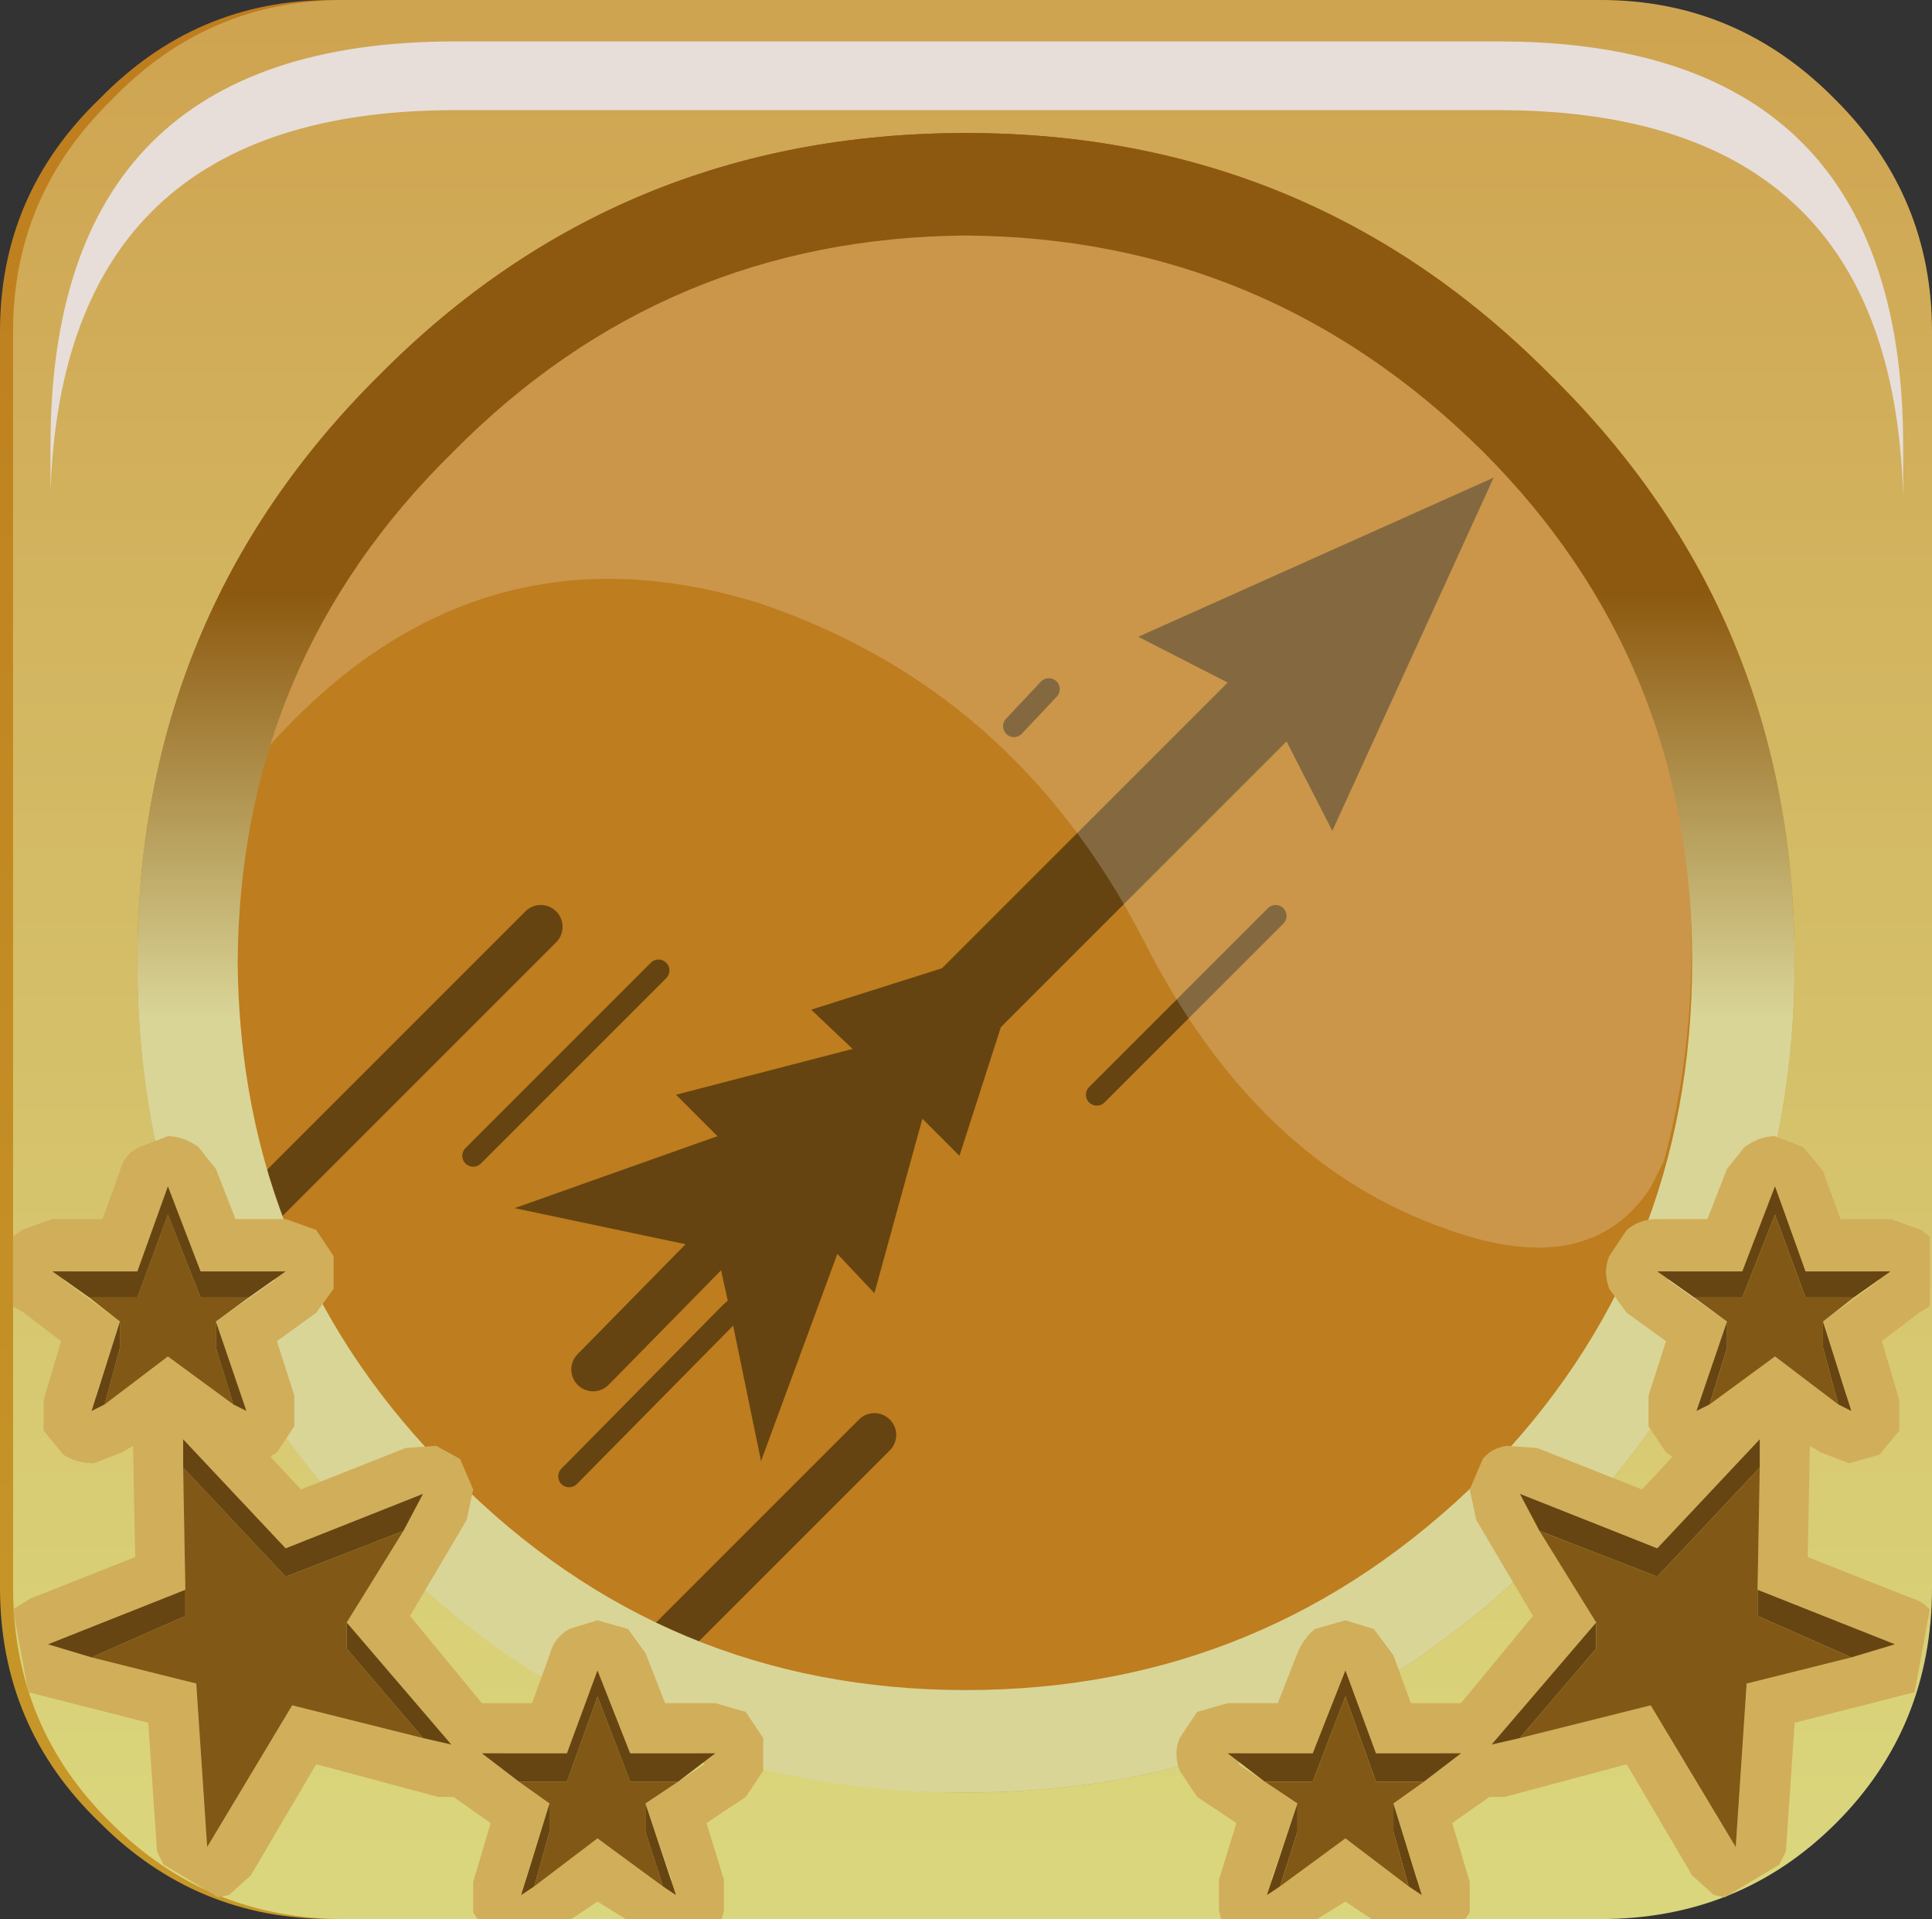 <?xml version="1.0" encoding="UTF-8" standalone="no"?>
<svg xmlns:xlink="http://www.w3.org/1999/xlink" height="66.0px" width="66.45px" xmlns="http://www.w3.org/2000/svg">
  <rect width="100%" height="100%" fill="#333333" stroke="none"/>
  <g transform="matrix(1.5, 0.0, 0.0, 1.5, 0.45, 0.0)">
    <use height="37.1" transform="matrix(1.0, 0.0, 0.0, 1.0, 3.4, 3.5)" width="37.2" xlink:href="#shape0"/>
    <use height="20.15" transform="matrix(1.159, 0.0, 0.0, 1.159, 5.8, 5.25)" width="28.2" xlink:href="#sprite0"/>
    <use height="44.0" transform="matrix(1.0, 0.0, 0.0, 1.0, -0.3, 0.0)" width="44.0" xlink:href="#shape2"/>
    <use height="8.6" transform="matrix(1.212, 0.0, 0.0, 1.212, 0.657, 0.65)" width="35.05" xlink:href="#sprite1"/>
    <use height="40.85" transform="matrix(1.0, 0.0, 0.0, 1.0, -0.05, 3.1)" width="43.9" xlink:href="#shape4"/>
    <use height="20.15" transform="matrix(1.159, 0.0, 0.0, 1.159, 5.8, 5.25)" width="28.2" xlink:href="#sprite0"/>
    <use height="44.0" transform="matrix(1.0, 0.0, 0.0, 1.0, 0.0, 0.0)" width="44.0" xlink:href="#shape5"/>
    <use height="8.6" transform="matrix(1.212, 0.0, 0.0, 1.212, 0.858, 0.95)" width="35.05" xlink:href="#sprite1"/>
    <use height="17.95" transform="matrix(1.0, 0.0, 0.0, 1.0, 0.0, 26.05)" width="43.95" xlink:href="#shape6"/>
  </g>
  <defs>
    <g id="shape0" transform="matrix(1.0, 0.0, 0.0, 1.0, -3.4, -3.5)">
      <path d="M3.4 22.05 Q3.4 14.35 8.85 8.95 14.3 3.5 22.05 3.5 29.75 3.5 35.2 8.95 40.6 14.4 40.6 22.05 40.6 29.75 35.2 35.2 29.75 40.6 22.05 40.6 14.3 40.6 8.85 35.2 3.4 29.75 3.4 22.05" fill="url(#gradient0)" fill-rule="evenodd" stroke="none"/>
    </g>
    <linearGradient gradientTransform="matrix(0.0, -0.017, -0.017, 0.0, 21.0, 26.95)" gradientUnits="userSpaceOnUse" id="gradient0" spreadMethod="pad" x1="-819.2" x2="819.2">
      <stop offset="0.012" stop-color="#dad67d"/>
      <stop offset="1.0" stop-color="#cfa451"/>
    </linearGradient>
    <g id="sprite0" transform="matrix(1.0, 0.0, 0.0, 1.0, 0.0, 0.0)">
      <use height="20.15" transform="matrix(1.0, 0.0, 0.0, 1.0, 0.0, 0.0)" width="28.2" xlink:href="#shape1"/>
    </g>
    <g id="shape1" transform="matrix(1.0, 0.0, 0.0, 1.0, 0.0, 0.0)">
      <path d="M27.65 18.45 L27.4 18.95 Q26.2 20.8 23.4 19.8 19.6 18.5 17.35 14.05 14.8 9.1 9.75 7.4 4.1 5.65 0.0 10.3 1.0 6.85 3.7 4.15 7.2 0.65 11.9 0.05 L14.8 0.05 18.4 0.65 Q21.55 1.65 24.05 4.15 28.2 8.3 28.2 14.25 28.2 16.45 27.65 18.45" fill="#ffffff" fill-opacity="0.196" fill-rule="evenodd" stroke="none"/>
    </g>
    <g id="shape2" transform="matrix(1.0, 0.0, 0.0, 1.0, 0.3, 0.0)">
      <path d="M43.7 7.6 L43.7 36.4 Q43.7 39.6 41.5 41.8 39.3 44.0 36.15 44.0 L7.3 44.0 Q4.2 44.0 2.0 41.8 -0.3 39.6 -0.3 36.4 L-0.3 7.6 Q-0.3 4.45 2.0 2.25 4.2 0.0 7.3 0.0 L36.15 0.0 Q39.25 0.0 41.5 2.25 43.7 4.45 43.7 7.6 M40.6 22.05 Q40.6 14.1 34.95 8.6 29.45 3.0 21.6 3.0 13.65 3.0 8.15 8.6 2.55 14.1 2.55 22.05 2.55 29.9 8.15 35.45 13.65 41.1 21.6 41.1 29.45 41.1 34.95 35.45 40.6 29.9 40.6 22.05" fill="url(#gradient1)" fill-rule="evenodd" stroke="none"/>
      <path d="M40.6 22.05 Q40.6 29.9 34.95 35.45 29.45 41.1 21.6 41.1 13.65 41.1 8.15 35.45 2.55 29.9 2.55 22.05 2.55 14.1 8.15 8.6 13.65 3.0 21.6 3.0 29.45 3.0 34.95 8.6 40.6 14.1 40.6 22.05 M33.4 10.35 Q28.5 5.45 21.6 5.4 14.7 5.45 9.8 10.35 4.95 15.15 4.9 22.05 4.95 29.0 9.8 33.85 14.7 38.75 21.6 38.75 28.5 38.75 33.4 33.85 38.2 29.0 38.2 22.05 38.2 15.15 33.4 10.35" fill="url(#gradient2)" fill-rule="evenodd" stroke="none"/>
    </g>
    <linearGradient gradientTransform="matrix(0.0, -0.026, -0.055, 0.0, 21.55, 21.85)" gradientUnits="userSpaceOnUse" id="gradient1" spreadMethod="pad" x1="-819.2" x2="819.2">
      <stop offset="0.012" stop-color="#c79829"/>
      <stop offset="1.0" stop-color="#be7d1e"/>
    </linearGradient>
    <linearGradient gradientTransform="matrix(1.0E-4, 0.022, -0.023, 1.0E-4, 21.6, 22.3)" gradientUnits="userSpaceOnUse" id="gradient2" spreadMethod="pad" x1="-819.2" x2="819.2">
      <stop offset="0.012" stop-color="#8d5910"/>
      <stop offset="1.0" stop-color="#d9d597"/>
    </linearGradient>
    <g id="sprite1" transform="matrix(1.0, 0.0, 0.0, 1.0, 0.2, 0.0)">
      <use height="8.6" transform="matrix(1.0, 0.0, 0.0, 1.0, -0.2, 0.0)" width="35.05" xlink:href="#shape3"/>
    </g>
    <g id="shape3" transform="matrix(1.0, 0.0, 0.0, 1.0, 0.2, 0.0)">
      <path d="M34.4 4.4 Q34.85 5.8 34.85 7.65 L34.85 8.6 Q34.8 6.95 34.4 5.7 33.0 1.3 27.2 1.3 L7.45 1.3 Q0.05 1.3 -0.2 8.5 L-0.2 7.65 Q-0.2 0.0 7.45 0.0 L27.2 0.0 Q33.0 0.0 34.4 4.4" fill="#e7deda" fill-rule="evenodd" stroke="none"/>
    </g>
    <g id="shape4" transform="matrix(1.0, 0.0, 0.0, 1.0, 0.05, -3.1)">
      <path d="M38.75 27.9 L39.25 26.75 39.65 26.2 40.35 26.0 41.0 26.2 41.45 26.8 41.85 27.9 43.0 27.9 43.7 28.15 43.85 28.3 43.85 29.85 43.65 30.05 42.75 30.7 43.2 32.0 43.2 32.7 42.7 33.3 42.0 33.45 41.4 33.25 41.15 33.05 41.1 35.6 43.45 36.6 Q43.7 36.65 43.85 36.85 L43.55 38.75 43.35 38.8 40.8 39.45 40.55 42.4 40.45 42.7 39.2 43.45 38.95 43.4 38.4 42.9 36.9 40.35 34.15 41.1 33.8 41.1 32.9 41.75 33.3 43.1 33.3 43.8 33.2 43.95 31.05 43.95 30.5 43.55 29.85 43.95 27.65 43.95 27.6 43.7 Q27.45 43.4 27.6 43.05 L28.0 41.75 27.05 41.1 26.65 40.55 26.65 39.8 27.05 39.2 Q27.35 38.95 27.75 38.95 L28.9 38.95 29.4 37.8 29.8 37.3 30.5 37.05 Q30.85 37.05 31.1 37.3 L31.6 37.85 32.0 38.95 33.15 38.95 34.75 37.0 33.5 34.8 33.3 34.1 33.6 33.4 34.2 33.05 34.9 33.1 37.25 34.1 37.95 33.35 37.85 33.25 37.45 32.65 Q37.3 32.3 37.45 31.95 L37.85 30.7 36.9 30.05 36.5 29.45 36.5 28.7 36.9 28.15 Q37.2 27.9 37.6 27.9 L38.75 27.9 M30.6 38.6 L30.3 38.6 29.75 40.15 28.1 40.15 28.05 40.35 29.4 41.3 28.8 43.05 29.0 43.15 30.5 42.1 31.9 43.15 32.1 43.05 31.6 41.3 32.75 40.4 32.7 40.15 31.2 40.15 30.6 38.6 M37.6 35.45 L34.5 34.15 36.2 37.1 33.85 39.95 37.5 39.05 39.4 42.25 39.7 38.5 43.05 37.65 39.95 36.35 40.0 32.95 37.6 35.45 M39.6 29.05 L37.95 29.05 37.9 29.3 39.25 30.2 38.65 31.95 38.85 32.05 40.35 31.05 41.75 32.05 41.95 31.95 41.45 30.2 42.7 29.3 42.6 29.05 41.05 29.05 40.45 27.55 40.15 27.55 39.6 29.05" fill="url(#gradient3)" fill-rule="evenodd" stroke="none"/>
      <path d="M38.5 29.7 L37.6 29.05 39.6 29.05 40.35 27.15 41.05 29.05 43.0 29.05 42.15 29.7 41.05 29.7 40.35 27.8 39.6 29.7 38.5 29.7 M41.45 30.2 L42.1 32.3 41.8 32.15 41.45 30.85 41.45 30.2 M38.85 32.15 L38.55 32.3 39.25 30.2 39.25 30.85 38.85 32.15 M39.95 36.35 L43.05 37.65 42.1 37.95 39.95 37.0 39.95 36.35 M34.5 39.8 L33.85 39.95 36.2 37.1 36.2 37.75 34.5 39.8 M34.95 35.05 L34.5 34.15 37.6 35.45 40.0 32.95 40.0 33.6 37.6 36.05 34.95 35.05 M28.65 40.75 L27.75 40.15 29.75 40.15 30.5 38.2 31.2 40.15 33.15 40.15 32.3 40.75 31.2 40.75 30.5 38.85 29.75 40.75 28.65 40.75 M31.6 41.3 L32.2 43.4 31.95 43.2 31.6 41.95 31.6 41.3 M29.0 43.2 L28.7 43.4 29.4 41.3 29.4 41.95 29.0 43.2" fill="#674512" fill-rule="evenodd" stroke="none"/>
      <path d="M42.15 29.7 L41.45 30.2 41.45 30.85 41.8 32.15 40.35 31.05 38.85 32.15 39.25 30.85 39.25 30.2 38.5 29.7 39.6 29.7 40.35 27.8 41.05 29.7 42.15 29.7 M39.95 36.35 L39.95 37.0 42.1 37.95 39.7 38.5 39.4 42.25 37.5 39.05 34.5 39.8 36.2 37.75 36.2 37.1 34.95 35.05 37.6 36.05 40.0 33.6 39.95 36.35 M32.3 40.75 L31.6 41.3 31.6 41.95 31.95 43.2 30.5 42.1 29.0 43.2 29.4 41.95 29.4 41.3 28.65 40.75 29.75 40.75 30.5 38.85 31.2 40.75 32.3 40.75" fill="#815815" fill-rule="evenodd" stroke="none"/>
      <path d="M5.05 27.9 L4.55 26.75 4.15 26.2 3.45 26.0 2.8 26.2 2.35 26.8 1.95 27.9 0.8 27.9 Q0.4 27.9 0.1 28.15 L-0.05 28.3 -0.05 29.85 0.15 30.05 1.05 30.7 0.6 32.0 0.6 32.7 1.1 33.3 1.8 33.45 2.4 33.25 2.65 33.05 2.7 35.6 0.35 36.6 Q0.1 36.65 -0.05 36.85 L0.25 38.75 0.45 38.8 3.0 39.45 3.25 42.4 3.35 42.7 4.6 43.45 4.85 43.4 5.4 42.9 6.9 40.35 9.65 41.1 10.0 41.1 10.9 41.75 10.5 43.1 Q10.35 43.45 10.5 43.8 L10.6 43.95 12.75 43.95 13.3 43.55 13.95 43.95 16.15 43.95 16.2 43.7 16.2 43.05 15.8 41.75 16.75 41.1 17.15 40.55 17.15 39.8 16.75 39.2 16.05 38.95 14.9 38.95 14.4 37.8 14.0 37.3 Q13.65 37.05 13.3 37.05 12.95 37.05 12.7 37.3 L12.2 37.85 11.8 38.95 10.65 38.95 9.05 37.0 10.3 34.8 10.5 34.1 10.2 33.4 9.6 33.05 8.9 33.1 6.55 34.1 5.85 33.35 5.95 33.25 6.35 32.65 6.35 31.95 5.95 30.7 6.9 30.05 7.3 29.45 7.3 28.7 6.9 28.15 Q6.6 27.9 6.2 27.9 L5.05 27.9 M13.2 38.6 L13.5 38.6 14.05 40.15 15.7 40.15 15.75 40.35 14.4 41.3 15.0 43.05 14.8 43.15 13.3 42.1 11.9 43.15 11.7 43.05 12.2 41.3 11.05 40.4 11.1 40.15 12.6 40.15 13.2 38.6 M6.2 35.45 L9.3 34.15 7.6 37.1 9.95 39.95 6.3 39.05 4.4 42.25 4.1 38.5 0.75 37.65 3.85 36.35 3.8 32.95 6.2 35.45 M4.2 29.05 L5.85 29.05 5.9 29.3 4.55 30.2 5.15 31.95 4.95 32.05 3.45 31.05 2.05 32.05 1.85 31.95 2.35 30.2 1.1 29.3 1.2 29.05 2.75 29.05 3.35 27.55 3.65 27.55 4.2 29.05" fill="url(#gradient4)" fill-rule="evenodd" stroke="none"/>
      <path d="M5.3 29.7 L6.2 29.05 4.2 29.05 3.45 27.15 2.75 29.05 0.8 29.05 1.65 29.7 2.75 29.7 3.45 27.8 4.2 29.7 5.3 29.7 M2.35 30.2 L1.7 32.3 2.0 32.15 2.35 30.85 2.35 30.2 M4.95 32.15 L5.25 32.3 4.55 30.2 4.55 30.85 4.95 32.15 M3.85 36.35 L0.75 37.65 1.7 37.95 3.85 37.0 3.85 36.35 M9.3 39.8 L9.95 39.95 7.6 37.1 7.6 37.75 9.3 39.8 M8.85 35.05 L9.3 34.15 6.2 35.45 3.8 32.95 3.8 33.6 6.2 36.05 8.85 35.05 M11.85 43.2 L12.2 41.95 12.2 41.3 11.6 43.4 11.85 43.2 M11.5 40.75 L12.6 40.75 13.3 38.85 14.05 40.75 15.15 40.75 16.05 40.15 14.05 40.15 13.3 38.2 12.6 40.15 10.65 40.15 11.5 40.75 M14.4 41.3 L14.4 41.95 14.8 43.2 15.1 43.4 14.4 41.3" fill="#674512" fill-rule="evenodd" stroke="none"/>
      <path d="M1.65 29.7 L2.35 30.2 2.35 30.85 2.0 32.15 3.45 31.05 4.95 32.15 4.55 30.85 4.55 30.2 5.3 29.7 4.2 29.7 3.45 27.8 2.75 29.7 1.65 29.7 M3.85 36.35 L3.85 37.0 1.7 37.95 4.1 38.5 4.4 42.25 6.3 39.05 9.3 39.8 7.6 37.75 7.6 37.1 8.85 35.05 6.2 36.05 3.8 33.6 3.85 36.35 M12.2 41.3 L12.2 41.95 11.85 43.2 13.3 42.1 14.8 43.2 14.4 41.95 14.4 41.3 15.15 40.75 14.05 40.75 13.3 38.85 12.6 40.75 11.5 40.75 12.2 41.3" fill="#815815" fill-rule="evenodd" stroke="none"/>
      <path d="M35.35 8.55 Q40.75 14.0 40.75 21.65 40.75 29.35 35.35 34.8 29.9 40.2 22.2 40.2 14.45 40.2 9.0 34.8 3.55 29.35 3.55 21.65 3.55 13.95 9.0 8.55 14.45 3.1 22.2 3.1 29.9 3.1 35.35 8.55" fill="url(#gradient5)" fill-rule="evenodd" stroke="none"/>
      <path d="M16.0 28.65 L11.5 27.7 16.15 26.05 15.2 25.1 19.25 24.05 18.3 23.15 21.3 22.2 27.85 15.65 25.8 14.6 33.95 10.95 30.25 19.05 29.2 17.0 22.65 23.55 21.7 26.5 20.85 25.65 19.75 29.65 18.9 28.75 17.15 33.5 16.45 30.1 16.15 28.75 16.0 28.65 16.85 27.75 16.0 28.65 M16.45 30.1 L16.85 29.75 16.45 30.1" fill="#664411" fill-rule="evenodd" stroke="none"/>
      <path d="M16.45 30.1 L12.75 33.85 M23.75 15.8 L22.95 16.65 M16.85 29.75 L16.45 30.1 M24.85 25.1 L28.95 21.0 M10.55 26.5 L14.8 22.25" fill="none" stroke="#664411" stroke-linecap="round" stroke-linejoin="round" stroke-width="0.5"/>
      <path d="M16.0 28.65 L13.3 31.4 M16.85 27.75 L16.0 28.65 M14.95 37.7 L19.75 32.9 M5.55 27.8 L12.1 21.25" fill="none" stroke="#664411" stroke-linecap="round" stroke-linejoin="round" stroke-width="1.0"/>
    </g>
    <linearGradient gradientTransform="matrix(0.0, -0.026, -0.055, 0.0, 21.6, 21.6)" gradientUnits="userSpaceOnUse" id="gradient3" spreadMethod="pad" x1="-819.2" x2="819.2">
      <stop offset="0.012" stop-color="#c79829"/>
      <stop offset="1.0" stop-color="#be7d1e"/>
    </linearGradient>
    <linearGradient gradientTransform="matrix(0.0, -0.026, 0.055, 0.0, 22.15, 21.6)" gradientUnits="userSpaceOnUse" id="gradient4" spreadMethod="pad" x1="-819.2" x2="819.2">
      <stop offset="0.012" stop-color="#c79829"/>
      <stop offset="1.0" stop-color="#be7d1e"/>
    </linearGradient>
    <linearGradient gradientTransform="matrix(0.006, 0.0, 0.0, 0.004, -24.4, 41.35)" gradientUnits="userSpaceOnUse" id="gradient5" spreadMethod="pad" x1="-819.2" x2="819.2">
      <stop offset="0.012" stop-color="#c79829"/>
      <stop offset="1.0" stop-color="#be7d1e"/>
    </linearGradient>
    <g id="shape5" transform="matrix(1.0, 0.0, 0.0, 1.0, 0.0, 0.0)">
      <path d="M41.8 2.3 Q44.0 4.5 44.0 7.6 L44.0 36.4 Q44.0 39.6 41.8 41.8 39.6 44.0 36.4 44.0 L7.6 44.0 Q4.45 44.0 2.25 41.8 0.0 39.6 0.0 36.4 L0.0 7.6 Q0.0 4.5 2.25 2.3 4.45 0.0 7.6 0.0 L36.4 0.0 Q39.55 0.0 41.8 2.3 M40.85 22.05 Q40.85 14.1 35.25 8.6 29.75 3.05 21.85 3.05 13.9 3.05 8.4 8.6 2.85 14.1 2.85 22.05 2.85 29.95 8.4 35.45 13.9 41.1 21.85 41.1 29.75 41.1 35.25 35.45 40.85 29.95 40.85 22.05" fill="url(#gradient6)" fill-rule="evenodd" stroke="none"/>
      <path d="M40.85 22.05 Q40.85 29.95 35.25 35.45 29.75 41.1 21.85 41.1 13.9 41.1 8.4 35.45 2.85 29.95 2.85 22.05 2.85 14.1 8.4 8.6 13.9 3.05 21.85 3.05 29.75 3.05 35.25 8.6 40.85 14.1 40.85 22.05 M33.7 10.35 Q28.75 5.45 21.85 5.4 14.95 5.45 10.1 10.35 5.2 15.15 5.15 22.05 5.2 29.0 10.1 33.85 14.95 38.75 21.85 38.75 28.75 38.75 33.7 33.85 38.5 29.0 38.5 22.05 38.5 15.15 33.7 10.35" fill="url(#gradient7)" fill-rule="evenodd" stroke="none"/>
    </g>
    <linearGradient gradientTransform="matrix(0.0, -0.026, -0.055, 0.0, 21.85, 21.85)" gradientUnits="userSpaceOnUse" id="gradient6" spreadMethod="pad" x1="-819.2" x2="819.2">
      <stop offset="0.012" stop-color="#dad67d"/>
      <stop offset="1.0" stop-color="#cfa451"/>
    </linearGradient>
    <linearGradient gradientTransform="matrix(0.0, 0.006, -0.023, 0.0, 21.85, 18.4)" gradientUnits="userSpaceOnUse" id="gradient7" spreadMethod="pad" x1="-819.2" x2="819.2">
      <stop offset="0.012" stop-color="#8d5910"/>
      <stop offset="1.0" stop-color="#d9d597"/>
    </linearGradient>
    <g id="shape6" transform="matrix(1.0, 0.0, 0.0, 1.0, 0.0, -26.05)">
      <path d="M39.65 29.15 L38.05 29.15 37.95 29.35 39.3 30.3 38.75 32.0 38.9 32.15 40.4 31.1 41.8 32.15 42.05 32.0 41.5 30.3 42.8 29.35 42.65 29.15 41.1 29.15 40.5 27.6 40.25 27.6 39.65 29.15 M38.85 27.95 L39.3 26.8 39.7 26.3 Q40.05 26.05 40.4 26.05 L41.05 26.3 41.5 26.85 41.9 27.95 43.05 27.95 43.75 28.2 43.95 28.35 43.95 29.95 43.7 30.1 42.85 30.75 43.25 32.1 43.25 32.8 42.8 33.35 42.1 33.55 41.45 33.3 41.2 33.15 41.15 35.7 43.55 36.65 Q43.75 36.7 43.95 36.9 L43.6 38.8 43.4 38.85 40.85 39.5 40.65 42.45 40.5 42.75 39.25 43.5 39.0 43.45 38.5 43.0 37.0 40.45 34.2 41.2 33.85 41.2 33.0 41.8 33.4 43.15 33.4 43.85 33.3 44.0 31.15 44.0 30.55 43.6 29.9 44.0 27.7 44.0 27.65 43.8 27.65 43.1 28.05 41.8 27.15 41.2 26.75 40.6 Q26.6 40.2 26.75 39.85 L27.15 39.25 27.85 39.05 29.0 39.05 29.45 37.9 Q29.6 37.55 29.85 37.35 L30.55 37.15 31.2 37.35 31.65 37.95 32.05 39.05 33.2 39.05 34.85 37.05 33.55 34.85 33.4 34.15 33.7 33.45 Q33.9 33.2 34.25 33.15 L34.95 33.2 37.35 34.15 38.05 33.4 37.9 33.3 37.5 32.7 37.5 32.0 37.9 30.75 37.0 30.1 36.6 29.55 Q36.45 29.15 36.6 28.8 L37.0 28.2 Q37.3 27.95 37.7 27.95 L38.85 27.95 M37.7 35.5 L34.55 34.25 36.3 37.2 33.9 40.0 37.55 39.1 39.5 42.35 39.75 38.6 43.15 37.7 40.0 36.45 40.05 33.0 37.7 35.5 M30.65 38.7 L30.4 38.7 29.8 40.2 28.2 40.2 28.1 40.45 29.45 41.35 28.85 43.1 29.05 43.2 30.55 42.15 31.95 43.2 32.2 43.1 31.65 41.35 32.8 40.5 32.75 40.2 31.25 40.2 30.65 38.7" fill="#d1ae5a" fill-rule="evenodd" stroke="none"/>
      <path d="M38.55 29.75 L37.7 29.15 39.65 29.15 40.4 27.2 41.1 29.15 43.05 29.15 42.2 29.75 41.1 29.75 40.4 27.85 39.65 29.75 38.55 29.75 M41.5 30.3 L42.15 32.35 41.85 32.2 41.5 30.9 41.5 30.3 M38.9 32.2 L38.6 32.35 39.3 30.3 39.3 30.9 38.9 32.2 M40.0 36.45 L43.15 37.7 42.15 38.0 40.0 37.05 40.0 36.45 M34.55 39.85 L33.9 40.0 36.3 37.2 36.3 37.8 34.55 39.85 M35.0 35.1 L34.55 34.25 37.7 35.5 40.05 33.0 40.05 33.65 37.7 36.15 35.0 35.1 M32.35 40.85 L31.25 40.85 30.55 38.9 29.8 40.85 28.7 40.85 27.85 40.2 29.8 40.2 30.55 38.3 31.25 40.2 33.2 40.2 32.35 40.85 M29.45 41.35 L29.45 42.0 29.05 43.25 28.75 43.45 29.45 41.35 M32.0 43.25 L31.65 42.0 31.65 41.35 32.3 43.45 32.0 43.25" fill="#674512" fill-rule="evenodd" stroke="none"/>
      <path d="M42.2 29.75 L41.5 30.3 41.5 30.9 41.85 32.2 40.4 31.1 38.9 32.2 39.3 30.9 39.3 30.3 38.55 29.75 39.65 29.75 40.4 27.85 41.1 29.75 42.2 29.75 M40.0 36.45 L40.0 37.05 42.15 38.0 39.75 38.6 39.5 42.35 37.55 39.1 34.55 39.85 36.3 37.8 36.3 37.2 35.0 35.1 37.7 36.15 40.05 33.65 40.0 36.45 M32.35 40.85 L31.65 41.35 31.65 42.0 32.0 43.25 30.55 42.15 29.05 43.25 29.45 42.0 29.45 41.35 28.7 40.85 29.8 40.85 30.55 38.9 31.25 40.85 32.35 40.85" fill="#815815" fill-rule="evenodd" stroke="none"/>
      <path d="M10.25 33.45 L10.55 34.15 10.4 34.85 9.1 37.05 10.75 39.05 11.9 39.05 12.3 37.95 Q12.4 37.55 12.75 37.35 L13.4 37.15 14.1 37.35 14.5 37.9 14.95 39.05 16.1 39.05 16.8 39.25 17.2 39.85 17.2 40.6 16.8 41.2 15.9 41.8 16.3 43.1 16.3 43.8 16.25 44.0 14.05 44.0 13.4 43.6 12.8 44.0 10.65 44.0 10.55 43.85 10.55 43.15 10.95 41.8 10.1 41.2 9.75 41.2 6.95 40.45 5.45 43.0 4.95 43.45 4.7 43.5 3.45 42.75 3.3 42.45 3.1 39.5 0.55 38.85 0.35 38.8 0.0 36.9 0.4 36.65 2.8 35.7 2.75 33.15 2.5 33.3 1.85 33.55 Q1.45 33.55 1.15 33.35 L0.7 32.8 0.7 32.1 1.1 30.75 0.25 30.1 0.0 29.95 0.0 28.35 0.2 28.2 0.9 27.95 2.05 27.95 2.45 26.85 Q2.55 26.45 2.9 26.3 L3.55 26.05 Q3.9 26.05 4.25 26.3 L4.65 26.8 5.1 27.95 6.25 27.95 6.95 28.2 7.35 28.8 7.35 29.55 6.95 30.1 6.05 30.75 6.45 32.0 6.45 32.7 6.05 33.3 5.9 33.4 6.6 34.15 9.0 33.2 9.7 33.15 10.25 33.45 M11.15 40.5 L12.3 41.35 11.75 43.1 12.0 43.2 13.4 42.15 14.9 43.2 15.1 43.1 14.5 41.35 15.85 40.45 15.75 40.2 14.15 40.2 13.55 38.7 13.3 38.7 12.7 40.2 11.2 40.2 11.15 40.5 M3.7 27.6 L3.45 27.6 2.85 29.15 1.3 29.15 1.15 29.35 2.45 30.3 1.9 32.0 2.15 32.15 3.55 31.1 5.05 32.15 5.2 32.0 4.65 30.3 6.0 29.35 5.9 29.15 4.3 29.15 3.7 27.6 M4.2 38.6 L4.45 42.35 6.4 39.1 10.05 40.0 7.65 37.2 9.4 34.25 6.25 35.5 3.9 33.0 3.95 36.45 0.8 37.7 4.2 38.6" fill="#d1ae5a" fill-rule="evenodd" stroke="none"/>
      <path d="M12.3 41.35 L11.6 40.85 12.7 40.85 13.4 38.9 14.15 40.85 15.25 40.85 14.5 41.35 14.5 42.0 14.9 43.25 13.4 42.15 11.95 43.25 12.3 42.0 12.3 41.35 M1.75 29.75 L2.85 29.75 3.55 27.85 4.3 29.75 5.4 29.75 4.65 30.3 4.65 30.9 5.05 32.2 3.55 31.1 2.1 32.2 2.45 30.9 2.45 30.3 1.75 29.75 M8.95 35.1 L7.65 37.2 7.65 37.8 9.4 39.85 6.4 39.1 4.45 42.35 4.2 38.6 1.8 38.0 3.95 37.05 3.95 36.45 3.9 33.65 6.25 36.15 8.95 35.1" fill="#815815" fill-rule="evenodd" stroke="none"/>
      <path d="M11.6 40.85 L10.75 40.2 12.7 40.2 13.4 38.3 14.15 40.2 16.1 40.2 15.25 40.85 14.15 40.85 13.4 38.9 12.7 40.85 11.6 40.85 M14.5 41.35 L15.2 43.45 14.9 43.25 14.5 42.0 14.5 41.35 M11.95 43.25 L11.65 43.45 12.3 41.35 12.3 42.0 11.95 43.25 M1.75 29.75 L0.9 29.15 2.85 29.15 3.55 27.2 4.3 29.15 6.25 29.15 5.4 29.75 4.3 29.75 3.55 27.85 2.85 29.75 1.75 29.75 M4.65 30.3 L5.35 32.35 5.05 32.2 4.65 30.9 4.65 30.3 M2.1 32.2 L1.8 32.35 2.45 30.3 2.45 30.9 2.1 32.2 M3.9 33.65 L3.9 33.0 6.25 35.5 9.4 34.25 8.95 35.1 6.25 36.15 3.9 33.65 M7.65 37.2 L10.05 40.0 9.4 39.85 7.65 37.8 7.65 37.2 M1.8 38.0 L0.8 37.7 3.95 36.45 3.95 37.05 1.8 38.0" fill="#674512" fill-rule="evenodd" stroke="none"/>
    </g>
  </defs>
</svg>
